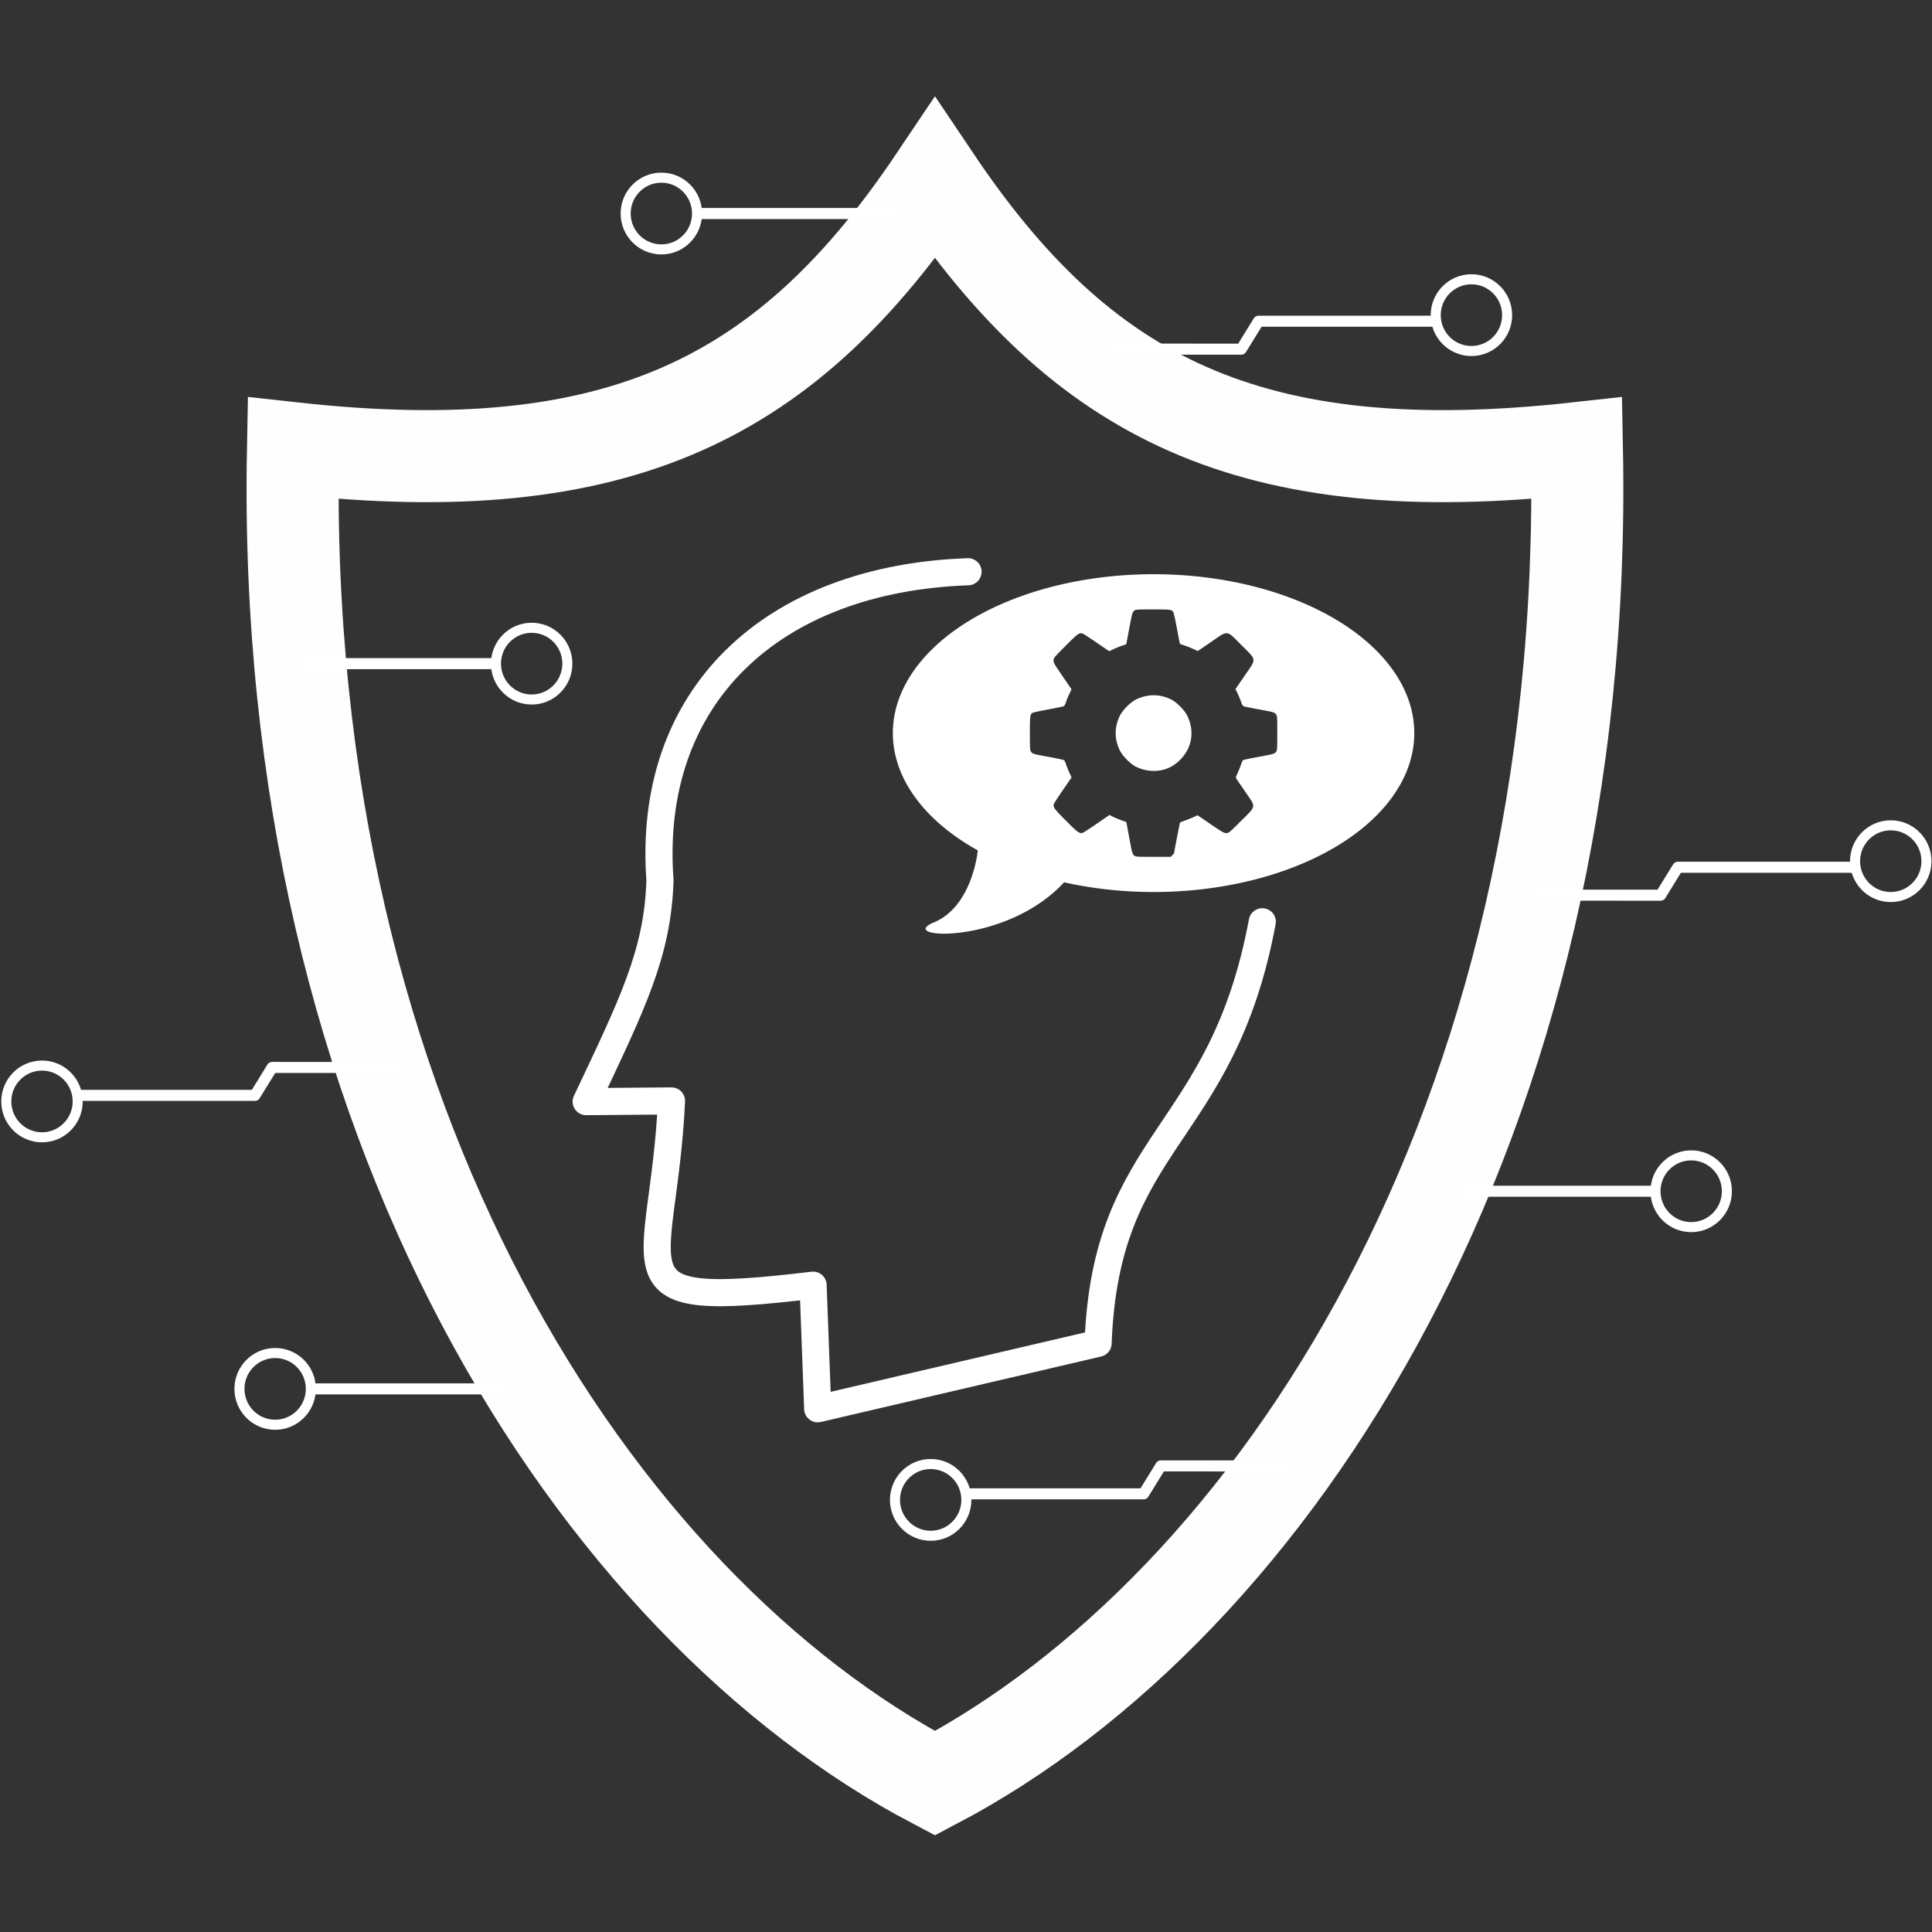 <?xml version="1.0" encoding="UTF-8" standalone="no"?>
<!-- Created with Inkscape (http://www.inkscape.org/) -->

<svg
   width="200mm"
   height="200mm"
   viewBox="0 0 200 200"
   version="1.1"
   id="svg5"
   xml:space="preserve"
   xmlns="http://www.w3.org/2000/svg"
   xmlns:svg="http://www.w3.org/2000/svg"><rect x="0" y="0" width="200" height="200" fill="#333333" stroke="none"/><defs
     id="defs2" /><g
     id="layer1"><g
       id="g6673"
       transform="matrix(0.52,0,0,0.52,213.527,-44.554)"><g
         id="g6620"
         transform="matrix(1.388,0,0,1.388,76.325,-50.062)"
         style="stroke-width:0.72"><g
           id="g6484"
           transform="translate(-318.029,79.197)"
           style="stroke-width:0.72"><path
             id="path5605"
             style="fill:none;fill-opacity:1;stroke:#fffeff;stroke-width:13.202;stroke-linecap:square;stroke-dasharray:none;stroke-opacity:1"
             d="M 101.295,44.242 C 80.234,75.592 56.277,88.075 9.219,82.885 7.336,180.023 52.88,248.955 101.295,274.37 149.71,248.955 195.256,180.023 193.372,82.885 c -47.057,5.19 -71.016,-7.293 -92.077,-38.643 z" /><g
             id="g6478"
             transform="translate(219.415,-47.895)"
             style="stroke-width:0.72"><path
               style="fill:none;fill-opacity:1;stroke:#ffffff;stroke-width:3.89;stroke-linecap:round;stroke-linejoin:round;stroke-dasharray:none;stroke-opacity:1"
               d="m -113.374,148.5 c -28.177,0.989 -46.123,17.907 -44.185,44.249 -0.315,10.503 -4.022,17.859 -10.583,31.75 l 12.237,-0.099 c -1.191,25.373 -9.848,30.031 20.307,26.425 l 0.661,17.727 40.217,-9.393 c 1.089,-29.527 17.733,-29.297 23.548,-60.457"
               id="path6402" /><path
               id="path6456"
               style="fill:#ffffff;fill-opacity:1;stroke:none;stroke-width:2.23;stroke-linecap:round;stroke-linejoin:round;stroke-dasharray:none;stroke-opacity:1"
               d="m -86.765,148.852 a 37.394,22.791 0 0 0 -37.394,22.791 37.394,22.791 0 0 0 12.242,16.854 l -0.06,-0.022 c 0,0 -0.718,8.007 -6.313,10.327 -5.595,2.32 10.261,3.37 18.687,-5.753 l -0.047,-0.018 a 37.394,22.791 0 0 0 12.886,1.403 37.394,22.791 0 0 0 37.394,-22.791 37.394,22.791 0 0 0 -37.394,-22.791 z m -0.064,5.05 c 2.554,0.003 2.607,0.011 2.885,0.367 0.06,0.077 0.257,0.925 0.437,1.885 0.18,0.959 0.372,1.959 0.425,2.221 l 0.097,0.477 0.611,0.204 c 0.336,0.112 0.913,0.34 1.282,0.509 l 0.671,0.306 1.875,-1.285 c 2.547,-1.744 2.168,-1.783 4.394,0.444 2.227,2.227 2.19,1.845 0.433,4.404 l -1.296,1.888 0.275,0.565 c 0.151,0.311 0.373,0.848 0.492,1.195 0.14,0.407 0.282,0.658 0.4,0.708 0.101,0.043 0.991,0.227 1.977,0.408 2.301,0.422 2.435,0.46 2.661,0.747 0.18,0.229 0.189,0.358 0.189,2.697 0,2.34 -0.009,2.469 -0.189,2.697 -0.226,0.287 -0.34,0.319 -2.753,0.758 -1.037,0.189 -1.931,0.388 -1.988,0.444 -0.057,0.055 -0.177,0.326 -0.266,0.601 -0.089,0.275 -0.302,0.807 -0.473,1.183 -0.302,0.662 -0.307,0.691 -0.156,0.925 0.086,0.133 0.654,0.966 1.263,1.85 1.544,2.241 1.594,1.917 -0.637,4.138 -1.692,1.686 -1.764,1.745 -2.122,1.745 -0.325,0 -0.598,-0.156 -2.239,-1.279 l -1.869,-1.279 -0.514,0.236 c -0.283,0.13 -0.843,0.356 -1.246,0.503 -0.403,0.147 -0.746,0.281 -0.763,0.297 -0.028,0.028 -0.846,4.257 -0.848,4.384 -6.92e-4,0.031 -0.11,0.165 -0.243,0.299 l -0.243,0.243 h -2.51 c -2.489,0 -2.513,-9.5e-4 -2.757,-0.212 -0.227,-0.196 -0.28,-0.389 -0.673,-2.493 l -0.426,-2.282 -0.689,-0.246 c -0.379,-0.136 -0.923,-0.364 -1.21,-0.506 l -0.522,-0.259 -1.776,1.222 c -0.977,0.672 -1.882,1.263 -2.012,1.313 -0.476,0.182 -0.722,0.01 -2.446,-1.714 -1.723,-1.723 -1.896,-1.97 -1.714,-2.446 0.05,-0.13 0.636,-1.03 1.302,-1.999 l 1.211,-1.763 -0.309,-0.679 c -0.17,-0.373 -0.382,-0.904 -0.471,-1.179 -0.089,-0.275 -0.209,-0.546 -0.266,-0.602 -0.057,-0.056 -0.952,-0.256 -1.988,-0.445 -2.425,-0.441 -2.529,-0.469 -2.753,-0.755 -0.18,-0.228 -0.189,-0.358 -0.189,-2.689 0,-2.587 0.019,-2.714 0.444,-2.941 0.087,-0.047 1.068,-0.255 2.179,-0.462 1.111,-0.207 2.104,-0.413 2.206,-0.456 0.121,-0.051 0.246,-0.269 0.356,-0.619 0.093,-0.297 0.31,-0.825 0.481,-1.173 l 0.312,-0.633 -0.541,-0.792 c -2.089,-3.056 -2.035,-2.968 -2.035,-3.353 0,-0.357 0.059,-0.43 1.72,-2.098 1.93,-1.94 2.035,-2.002 2.692,-1.624 0.206,0.119 1.092,0.707 1.969,1.307 l 1.594,1.09 0.618,-0.295 c 0.34,-0.162 0.891,-0.387 1.224,-0.5 l 0.605,-0.204 0.429,-2.284 c 0.396,-2.113 0.447,-2.301 0.677,-2.499 0.247,-0.213 0.262,-0.214 2.749,-0.211 z m 0.075,12.313 c -0.838,7.1e-4 -1.68,0.195 -2.485,0.583 -0.831,0.4 -1.969,1.538 -2.37,2.369 -0.784,1.627 -0.784,3.321 0,4.949 0.384,0.798 1.539,1.968 2.316,2.347 1.21,0.591 2.562,0.755 3.803,0.462 v 5.4e-4 c 0.97,-0.229 1.727,-0.659 2.505,-1.422 1.735,-1.703 2.138,-4.105 1.064,-6.335 -0.398,-0.826 -1.538,-1.97 -2.366,-2.374 -0.793,-0.386 -1.628,-0.58 -2.466,-0.579 z" /></g></g><g
           id="g6594"
           style="fill:none;fill-opacity:1;stroke-width:0.72"><g
             id="g6544"
             style="fill:none;fill-opacity:1;stroke-width:0.72"><ellipse
               style="fill:none;fill-opacity:1;stroke:#ffffff;stroke-width:1.441;stroke-linecap:round;stroke-linejoin:round;stroke-dasharray:none;stroke-opacity:1"
               id="path6538"
               cx="-274.577"
               cy="192.982"
               rx="5.12"
               ry="5.145" /><path
               style="fill:none;fill-opacity:1;stroke:#ffffff;stroke-width:1.585;stroke-linecap:butt;stroke-linejoin:round;stroke-dasharray:none;stroke-opacity:1"
               d="m -279.698,192.982 h -28.081"
               id="path6540" /></g><g
             id="g6550"
             transform="matrix(-1,0,0,1,-491.925,119.941)"
             style="fill:none;fill-opacity:1;stroke-width:0.72"><ellipse
               style="fill:none;fill-opacity:1;stroke:#ffffff;stroke-width:1.441;stroke-linecap:round;stroke-linejoin:round;stroke-dasharray:none;stroke-opacity:1"
               id="ellipse6546"
               cx="-274.577"
               cy="192.982"
               rx="5.12"
               ry="5.145" /><path
               style="fill:none;fill-opacity:1;stroke:#ffffff;stroke-width:1.585;stroke-linecap:butt;stroke-linejoin:round;stroke-dasharray:none;stroke-opacity:1"
               d="m -279.698,192.11 h -25.42 l -2.469,-4.006 c -7.097,0.01 -12.685,0.01 -18.06,0.008"
               id="path6548" /></g><g
             id="g6556"
             transform="matrix(-1,0,0,1,-585.945,104.018)"
             style="fill:none;fill-opacity:1;stroke-width:0.72"><ellipse
               style="fill:none;fill-opacity:1;stroke:#ffffff;stroke-width:1.441;stroke-linecap:round;stroke-linejoin:round;stroke-dasharray:none;stroke-opacity:1"
               id="ellipse6552"
               cx="-274.577"
               cy="192.982"
               rx="5.12"
               ry="5.145" /><path
               style="fill:none;fill-opacity:1;stroke:#ffffff;stroke-width:1.585;stroke-linecap:butt;stroke-linejoin:round;stroke-dasharray:none;stroke-opacity:1"
               d="m -279.698,192.982 h -28.081"
               id="path6554" /></g><g
             id="g6562"
             transform="matrix(-1,0,0,1,-619.385,62.791)"
             style="fill:none;fill-opacity:1;stroke-width:0.72"><ellipse
               style="fill:none;fill-opacity:1;stroke:#ffffff;stroke-width:1.441;stroke-linecap:round;stroke-linejoin:round;stroke-dasharray:none;stroke-opacity:1"
               id="ellipse6558"
               cx="-274.577"
               cy="192.982"
               rx="5.12"
               ry="5.145" /><path
               style="fill:none;fill-opacity:1;stroke:#ffffff;stroke-width:1.585;stroke-linecap:butt;stroke-linejoin:round;stroke-dasharray:none;stroke-opacity:1"
               d="m -279.698,192.11 h -25.42 l -2.469,-4.006 c -7.097,0.01 -12.685,0.01 -18.06,0.008"
               id="path6560" /></g><g
             id="g6568"
             transform="matrix(1,0,0,-1,194.931,414.296)"
             style="fill:none;fill-opacity:1;stroke-width:0.72"><ellipse
               style="fill:none;fill-opacity:1;stroke:#ffffff;stroke-width:1.441;stroke-linecap:round;stroke-linejoin:round;stroke-dasharray:none;stroke-opacity:1"
               id="ellipse6564"
               cx="-274.577"
               cy="192.982"
               rx="5.12"
               ry="5.145" /><path
               style="fill:none;fill-opacity:1;stroke:#ffffff;stroke-width:1.585;stroke-linecap:butt;stroke-linejoin:round;stroke-dasharray:none;stroke-opacity:1"
               d="m -279.698,192.11 h -25.42 l -2.469,-4.006 c -7.097,0.01 -12.685,0.01 -18.06,0.008"
               id="path6566" /></g><g
             id="g6574"
             transform="translate(166.307,75.671)"
             style="fill:none;fill-opacity:1;stroke-width:0.72"><ellipse
               style="fill:none;fill-opacity:1;stroke:#ffffff;stroke-width:1.441;stroke-linecap:round;stroke-linejoin:round;stroke-dasharray:none;stroke-opacity:1"
               id="ellipse6570"
               cx="-274.577"
               cy="192.982"
               rx="5.12"
               ry="5.145" /><path
               style="fill:none;fill-opacity:1;stroke:#ffffff;stroke-width:1.585;stroke-linecap:butt;stroke-linejoin:round;stroke-dasharray:none;stroke-opacity:1"
               d="m -279.698,192.982 h -28.081"
               id="path6572" /></g><g
             id="g6626"
             transform="matrix(1,0,0,-1,134.787,335.98)"
             style="fill:none;fill-opacity:1;stroke-width:0.72"><ellipse
               style="fill:none;fill-opacity:1;stroke:#ffffff;stroke-width:1.441;stroke-linecap:round;stroke-linejoin:round;stroke-dasharray:none;stroke-opacity:1"
               id="ellipse6622"
               cx="-274.577"
               cy="192.982"
               rx="5.12"
               ry="5.145" /><path
               style="fill:none;fill-opacity:1;stroke:#ffffff;stroke-width:1.585;stroke-linecap:butt;stroke-linejoin:round;stroke-dasharray:none;stroke-opacity:1"
               d="m -279.698,192.11 h -25.42 l -2.469,-4.006 c -7.097,0.01 -12.685,0.01 -18.06,0.008"
               id="path6624" /></g><g
             id="g6632"
             transform="matrix(-1,0,0,1,-530.552,-64.558)"
             style="fill:none;fill-opacity:1;stroke-width:0.72"><ellipse
               style="fill:none;fill-opacity:1;stroke:#ffffff;stroke-width:1.441;stroke-linecap:round;stroke-linejoin:round;stroke-dasharray:none;stroke-opacity:1"
               id="ellipse6628"
               cx="-274.577"
               cy="192.982"
               rx="5.12"
               ry="5.145" /><path
               style="fill:none;fill-opacity:1;stroke:#ffffff;stroke-width:1.585;stroke-linecap:butt;stroke-linejoin:round;stroke-dasharray:none;stroke-opacity:1"
               d="m -279.698,192.982 h -28.081"
               id="path6630" /></g></g></g></g></g></svg>
